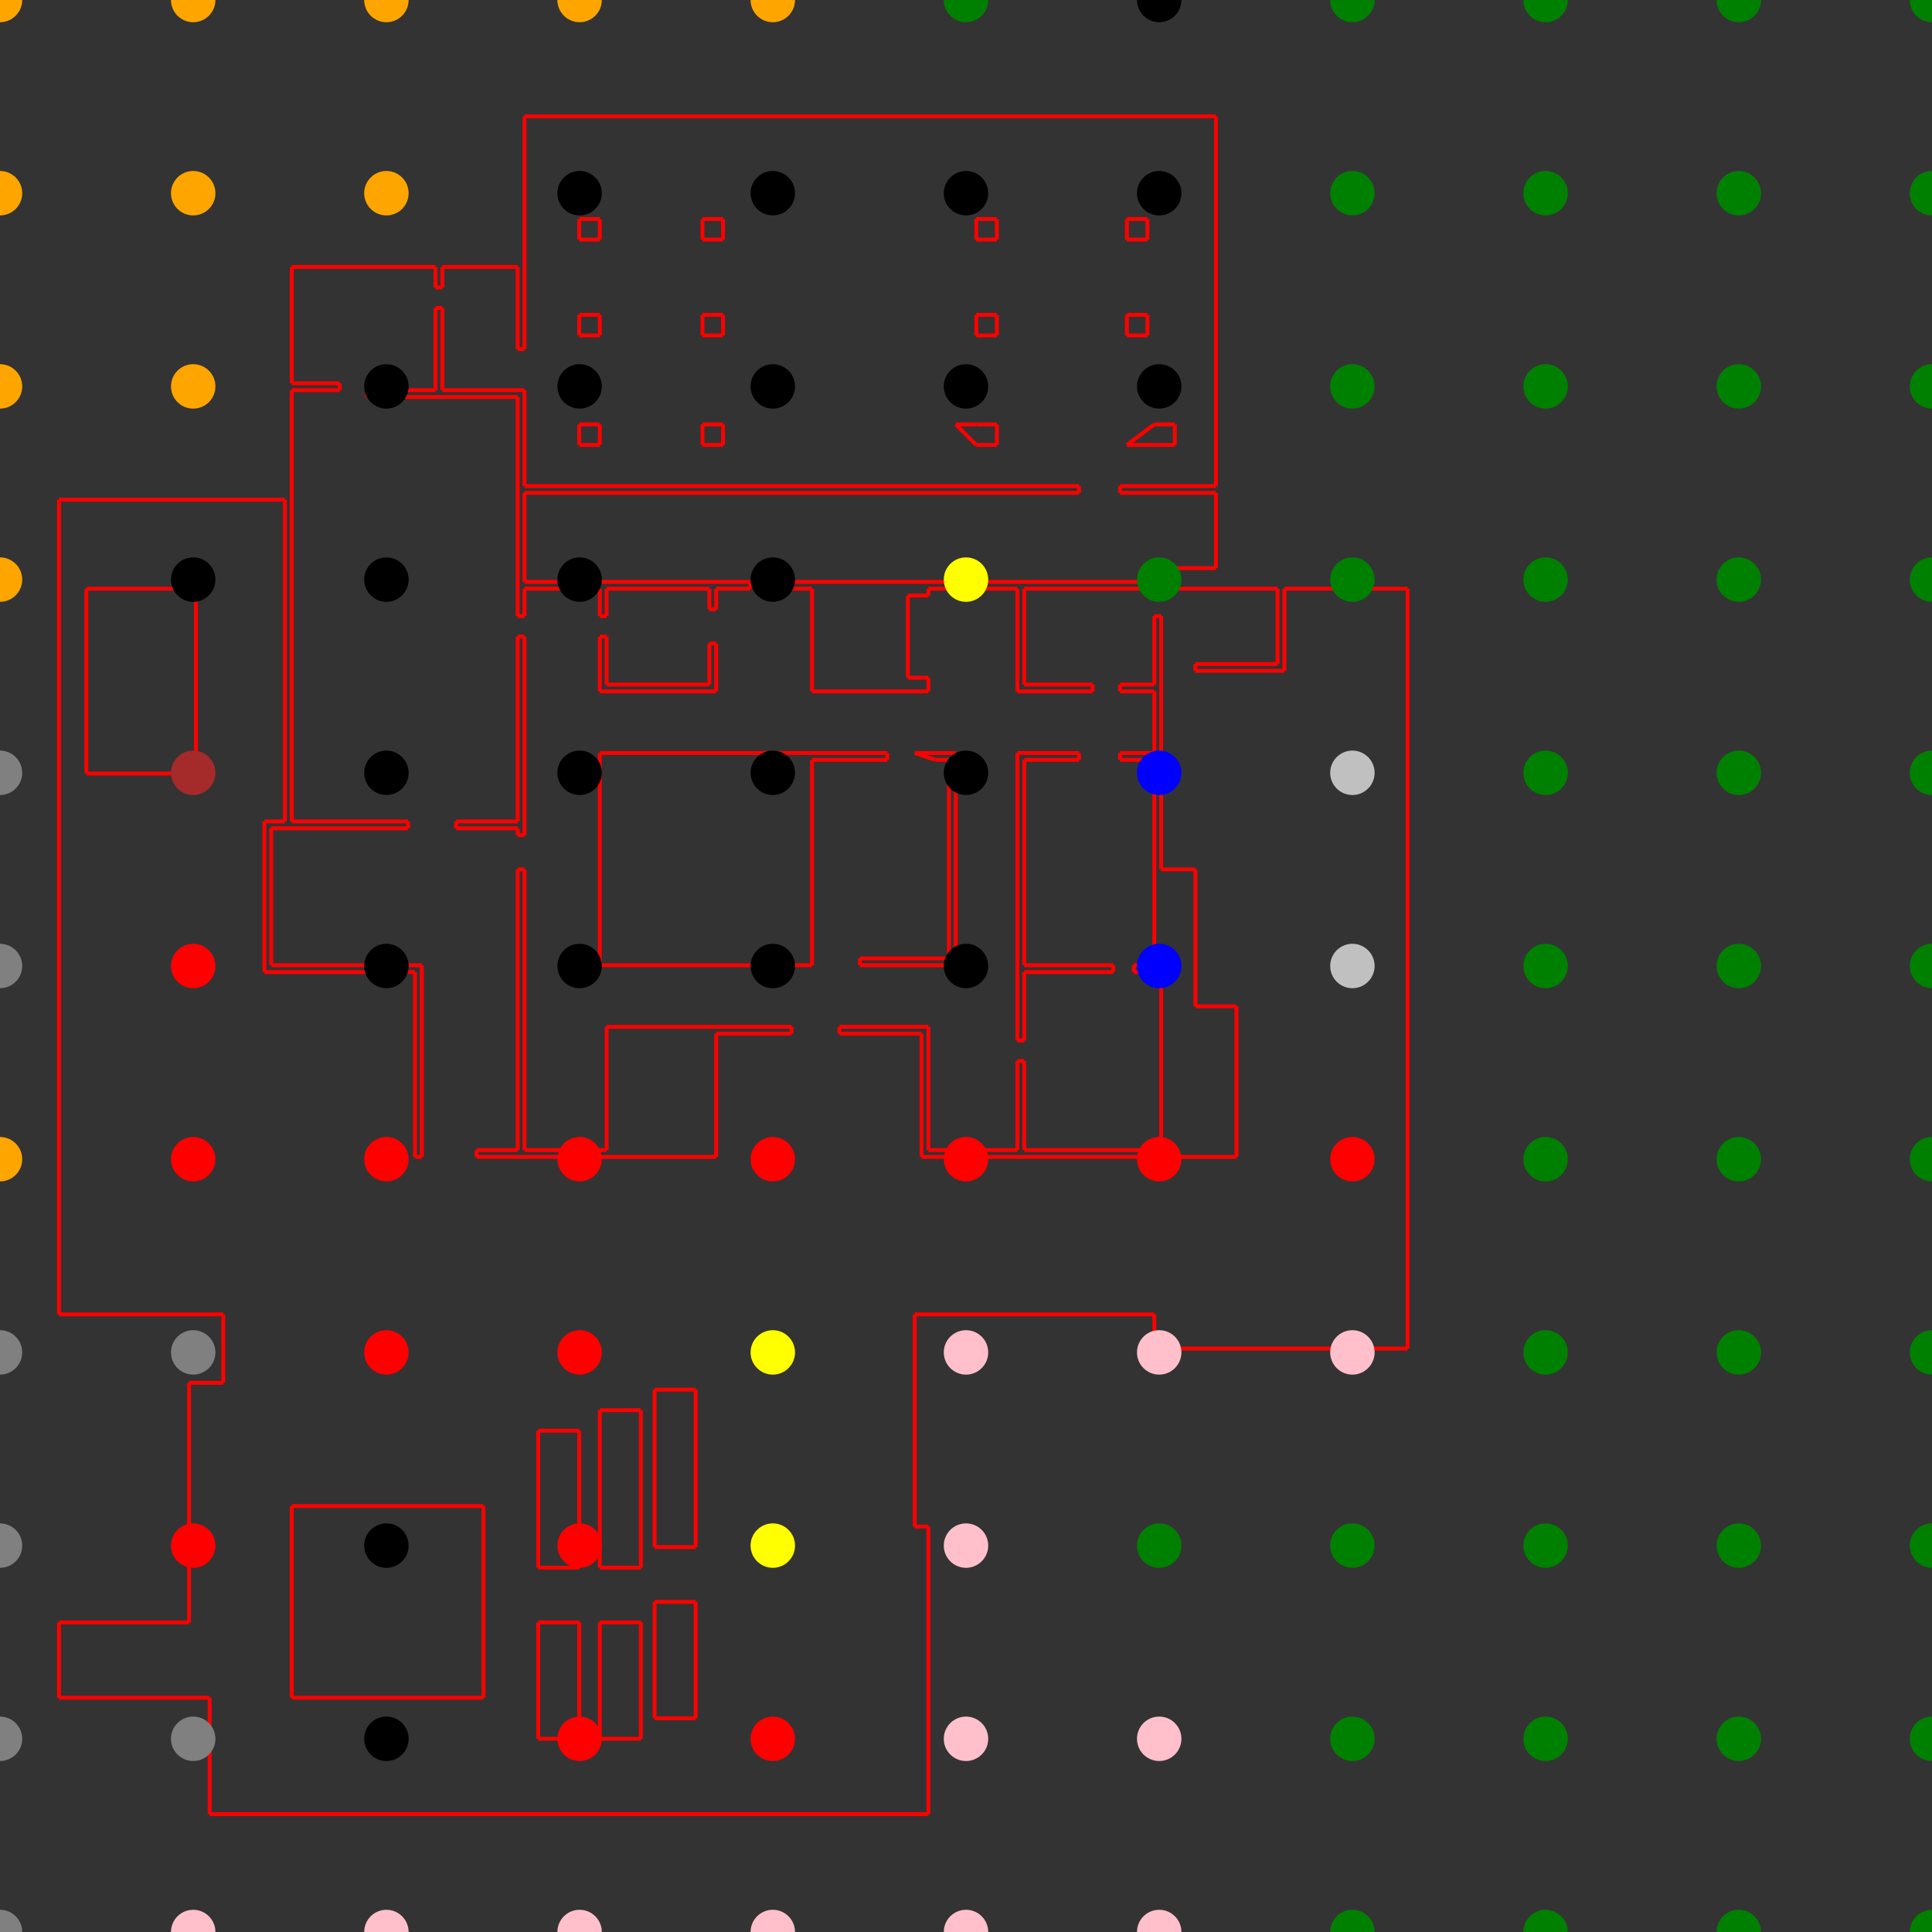 <svg height="1000" width="1000"><rect width="100%" height="100%" fill="#333333" stroke="none"/><line x1="480.538" y1="938.961" x2="480.538" y2="790.142" style="stroke:rgb(255,0,0);stroke-width:2"/>
<line x1="480.538" y1="790.142" x2="473.451" y2="790.142" style="stroke:rgb(255,0,0);stroke-width:2"/>
<line x1="473.451" y1="790.142" x2="473.451" y2="680.299" style="stroke:rgb(255,0,0);stroke-width:2"/>
<line x1="473.451" y1="680.299" x2="597.467" y2="680.299" style="stroke:rgb(255,0,0);stroke-width:2"/>
<line x1="597.467" y1="680.299" x2="597.467" y2="698.016" style="stroke:rgb(255,0,0);stroke-width:2"/>
<line x1="597.467" y1="698.016" x2="728.569" y2="698.016" style="stroke:rgb(255,0,0);stroke-width:2"/>
<line x1="728.569" y1="698.016" x2="728.569" y2="304.709" style="stroke:rgb(255,0,0);stroke-width:2"/>
<line x1="728.569" y1="304.709" x2="664.79" y2="304.709" style="stroke:rgb(255,0,0);stroke-width:2"/>
<line x1="664.79" y1="304.709" x2="664.79" y2="347.229" style="stroke:rgb(255,0,0);stroke-width:2"/>
<line x1="664.79" y1="347.229" x2="618.727" y2="347.229" style="stroke:rgb(255,0,0);stroke-width:2"/>
<line x1="618.727" y1="347.229" x2="618.727" y2="343.685" style="stroke:rgb(255,0,0);stroke-width:2"/>
<line x1="618.727" y1="343.685" x2="661.246" y2="343.685" style="stroke:rgb(255,0,0);stroke-width:2"/>
<line x1="661.246" y1="343.685" x2="661.246" y2="304.709" style="stroke:rgb(255,0,0);stroke-width:2"/>
<line x1="661.246" y1="304.709" x2="601.01" y2="304.709" style="stroke:rgb(255,0,0);stroke-width:2"/>
<line x1="601.01" y1="304.709" x2="601.01" y2="308.252" style="stroke:rgb(255,0,0);stroke-width:2"/>
<line x1="601.01" y1="308.252" x2="593.924" y2="308.252" style="stroke:rgb(255,0,0);stroke-width:2"/>
<line x1="593.924" y1="308.252" x2="593.924" y2="304.709" style="stroke:rgb(255,0,0);stroke-width:2"/>
<line x1="593.924" y1="304.709" x2="530.144" y2="304.709" style="stroke:rgb(255,0,0);stroke-width:2"/>
<line x1="530.144" y1="304.709" x2="530.144" y2="354.315" style="stroke:rgb(255,0,0);stroke-width:2"/>
<line x1="530.144" y1="354.315" x2="565.577" y2="354.315" style="stroke:rgb(255,0,0);stroke-width:2"/>
<line x1="565.577" y1="354.315" x2="565.577" y2="357.858" style="stroke:rgb(255,0,0);stroke-width:2"/>
<line x1="565.577" y1="357.858" x2="526.601" y2="357.858" style="stroke:rgb(255,0,0);stroke-width:2"/>
<line x1="526.601" y1="357.858" x2="526.601" y2="304.709" style="stroke:rgb(255,0,0);stroke-width:2"/>
<line x1="526.601" y1="304.709" x2="505.341" y2="304.709" style="stroke:rgb(255,0,0);stroke-width:2"/>
<line x1="505.341" y1="304.709" x2="505.341" y2="301.166" style="stroke:rgb(255,0,0);stroke-width:2"/>
<line x1="505.341" y1="301.166" x2="593.924" y2="301.166" style="stroke:rgb(255,0,0);stroke-width:2"/>
<line x1="593.924" y1="301.166" x2="593.924" y2="294.079" style="stroke:rgb(255,0,0);stroke-width:2"/>
<line x1="593.924" y1="294.079" x2="629.357" y2="294.079" style="stroke:rgb(255,0,0);stroke-width:2"/>
<line x1="629.357" y1="294.079" x2="629.357" y2="255.103" style="stroke:rgb(255,0,0);stroke-width:2"/>
<line x1="629.357" y1="255.103" x2="579.75" y2="255.103" style="stroke:rgb(255,0,0);stroke-width:2"/>
<line x1="579.75" y1="255.103" x2="579.75" y2="251.559" style="stroke:rgb(255,0,0);stroke-width:2"/>
<line x1="579.75" y1="251.559" x2="629.357" y2="251.559" style="stroke:rgb(255,0,0);stroke-width:2"/>
<line x1="629.357" y1="251.559" x2="629.357" y2="60.221" style="stroke:rgb(255,0,0);stroke-width:2"/>
<line x1="629.357" y1="60.221" x2="271.483" y2="60.221" style="stroke:rgb(255,0,0);stroke-width:2"/>
<line x1="271.483" y1="60.221" x2="271.483" y2="180.693" style="stroke:rgb(255,0,0);stroke-width:2"/>
<line x1="271.483" y1="180.693" x2="267.939" y2="180.693" style="stroke:rgb(255,0,0);stroke-width:2"/>
<line x1="267.939" y1="180.693" x2="267.939" y2="138.173" style="stroke:rgb(255,0,0);stroke-width:2"/>
<line x1="267.939" y1="138.173" x2="228.963" y2="138.173" style="stroke:rgb(255,0,0);stroke-width:2"/>
<line x1="228.963" y1="138.173" x2="228.963" y2="148.803" style="stroke:rgb(255,0,0);stroke-width:2"/>
<line x1="228.963" y1="148.803" x2="225.42" y2="148.803" style="stroke:rgb(255,0,0);stroke-width:2"/>
<line x1="225.42" y1="148.803" x2="225.42" y2="138.173" style="stroke:rgb(255,0,0);stroke-width:2"/>
<line x1="225.42" y1="138.173" x2="151.01" y2="138.173" style="stroke:rgb(255,0,0);stroke-width:2"/>
<line x1="151.01" y1="138.173" x2="151.01" y2="198.41" style="stroke:rgb(255,0,0);stroke-width:2"/>
<line x1="151.01" y1="198.41" x2="175.813" y2="198.41" style="stroke:rgb(255,0,0);stroke-width:2"/>
<line x1="175.813" y1="198.41" x2="175.813" y2="201.953" style="stroke:rgb(255,0,0);stroke-width:2"/>
<line x1="175.813" y1="201.953" x2="151.01" y2="201.953" style="stroke:rgb(255,0,0);stroke-width:2"/>
<line x1="151.01" y1="201.953" x2="151.01" y2="425.181" style="stroke:rgb(255,0,0);stroke-width:2"/>
<line x1="151.01" y1="425.181" x2="211.246" y2="425.181" style="stroke:rgb(255,0,0);stroke-width:2"/>
<line x1="211.246" y1="425.181" x2="211.246" y2="428.725" style="stroke:rgb(255,0,0);stroke-width:2"/>
<line x1="211.246" y1="428.725" x2="140.38" y2="428.725" style="stroke:rgb(255,0,0);stroke-width:2"/>
<line x1="140.38" y1="428.725" x2="140.38" y2="499.591" style="stroke:rgb(255,0,0);stroke-width:2"/>
<line x1="140.38" y1="499.591" x2="218.333" y2="499.591" style="stroke:rgb(255,0,0);stroke-width:2"/>
<line x1="218.333" y1="499.591" x2="218.333" y2="598.803" style="stroke:rgb(255,0,0);stroke-width:2"/>
<line x1="218.333" y1="598.803" x2="214.79" y2="598.803" style="stroke:rgb(255,0,0);stroke-width:2"/>
<line x1="214.79" y1="598.803" x2="214.79" y2="503.134" style="stroke:rgb(255,0,0);stroke-width:2"/>
<line x1="214.79" y1="503.134" x2="136.837" y2="503.134" style="stroke:rgb(255,0,0);stroke-width:2"/>
<line x1="136.837" y1="503.134" x2="136.837" y2="425.181" style="stroke:rgb(255,0,0);stroke-width:2"/>
<line x1="136.837" y1="425.181" x2="147.467" y2="425.181" style="stroke:rgb(255,0,0);stroke-width:2"/>
<line x1="147.467" y1="425.181" x2="147.467" y2="258.646" style="stroke:rgb(255,0,0);stroke-width:2"/>
<line x1="147.467" y1="258.646" x2="30.538" y2="258.646" style="stroke:rgb(255,0,0);stroke-width:2"/>
<line x1="44.711" y1="400.378" x2="44.711" y2="304.709" style="stroke:rgb(255,0,0);stroke-width:2"/>
<line x1="44.711" y1="304.709" x2="101.404" y2="304.709" style="stroke:rgb(255,0,0);stroke-width:2"/>
<line x1="101.404" y1="304.709" x2="101.404" y2="400.378" style="stroke:rgb(255,0,0);stroke-width:2"/>
<line x1="101.404" y1="400.378" x2="44.711" y2="400.378" style="stroke:rgb(255,0,0);stroke-width:2"/>
<line x1="480.538" y1="938.961" x2="108.49" y2="938.961" style="stroke:rgb(255,0,0);stroke-width:2"/>
<line x1="108.49" y1="938.961" x2="108.49" y2="878.725" style="stroke:rgb(255,0,0);stroke-width:2"/>
<line x1="108.49" y1="878.725" x2="30.538" y2="878.725" style="stroke:rgb(255,0,0);stroke-width:2"/>
<line x1="30.538" y1="878.725" x2="30.538" y2="839.748" style="stroke:rgb(255,0,0);stroke-width:2"/>
<line x1="30.538" y1="839.748" x2="97.861" y2="839.748" style="stroke:rgb(255,0,0);stroke-width:2"/>
<line x1="97.861" y1="839.748" x2="97.861" y2="715.732" style="stroke:rgb(255,0,0);stroke-width:2"/>
<line x1="97.861" y1="715.732" x2="115.577" y2="715.732" style="stroke:rgb(255,0,0);stroke-width:2"/>
<line x1="115.577" y1="715.732" x2="115.577" y2="680.299" style="stroke:rgb(255,0,0);stroke-width:2"/>
<line x1="115.577" y1="680.299" x2="30.538" y2="680.299" style="stroke:rgb(255,0,0);stroke-width:2"/>
<line x1="30.538" y1="680.299" x2="30.538" y2="258.646" style="stroke:rgb(255,0,0);stroke-width:2"/>
<line x1="583.294" y1="230.299" x2="586.837" y2="230.299" style="stroke:rgb(255,0,0);stroke-width:2"/>
<line x1="586.837" y1="230.299" x2="597.467" y2="230.299" style="stroke:rgb(255,0,0);stroke-width:2"/>
<line x1="597.467" y1="230.299" x2="608.097" y2="230.299" style="stroke:rgb(255,0,0);stroke-width:2"/>
<line x1="608.097" y1="230.299" x2="608.097" y2="219.669" style="stroke:rgb(255,0,0);stroke-width:2"/>
<line x1="608.097" y1="219.669" x2="597.467" y2="219.669" style="stroke:rgb(255,0,0);stroke-width:2"/>
<line x1="597.467" y1="219.669" x2="583.294" y2="230.299" style="stroke:rgb(255,0,0);stroke-width:2"/>
<line x1="583.294" y1="173.606" x2="593.924" y2="173.606" style="stroke:rgb(255,0,0);stroke-width:2"/>
<line x1="593.924" y1="173.606" x2="593.924" y2="162.977" style="stroke:rgb(255,0,0);stroke-width:2"/>
<line x1="593.924" y1="162.977" x2="583.294" y2="162.977" style="stroke:rgb(255,0,0);stroke-width:2"/>
<line x1="583.294" y1="162.977" x2="583.294" y2="173.606" style="stroke:rgb(255,0,0);stroke-width:2"/>
<line x1="505.341" y1="230.299" x2="515.971" y2="230.299" style="stroke:rgb(255,0,0);stroke-width:2"/>
<line x1="515.971" y1="230.299" x2="515.971" y2="219.669" style="stroke:rgb(255,0,0);stroke-width:2"/>
<line x1="515.971" y1="219.669" x2="505.341" y2="219.669" style="stroke:rgb(255,0,0);stroke-width:2"/>
<line x1="505.341" y1="219.669" x2="494.711" y2="219.669" style="stroke:rgb(255,0,0);stroke-width:2"/>
<line x1="494.711" y1="219.669" x2="505.341" y2="230.299" style="stroke:rgb(255,0,0);stroke-width:2"/>
<line x1="505.341" y1="173.606" x2="515.971" y2="173.606" style="stroke:rgb(255,0,0);stroke-width:2"/>
<line x1="515.971" y1="173.606" x2="515.971" y2="162.977" style="stroke:rgb(255,0,0);stroke-width:2"/>
<line x1="515.971" y1="162.977" x2="505.341" y2="162.977" style="stroke:rgb(255,0,0);stroke-width:2"/>
<line x1="505.341" y1="162.977" x2="505.341" y2="173.606" style="stroke:rgb(255,0,0);stroke-width:2"/>
<line x1="583.294" y1="124" x2="593.924" y2="124" style="stroke:rgb(255,0,0);stroke-width:2"/>
<line x1="593.924" y1="124" x2="593.924" y2="113.37" style="stroke:rgb(255,0,0);stroke-width:2"/>
<line x1="593.924" y1="113.37" x2="583.294" y2="113.37" style="stroke:rgb(255,0,0);stroke-width:2"/>
<line x1="583.294" y1="113.37" x2="583.294" y2="124" style="stroke:rgb(255,0,0);stroke-width:2"/>
<line x1="505.341" y1="124" x2="515.971" y2="124" style="stroke:rgb(255,0,0);stroke-width:2"/>
<line x1="515.971" y1="124" x2="515.971" y2="113.37" style="stroke:rgb(255,0,0);stroke-width:2"/>
<line x1="515.971" y1="113.37" x2="505.341" y2="113.37" style="stroke:rgb(255,0,0);stroke-width:2"/>
<line x1="505.341" y1="113.37" x2="505.341" y2="124" style="stroke:rgb(255,0,0);stroke-width:2"/>
<line x1="363.609" y1="124" x2="374.239" y2="124" style="stroke:rgb(255,0,0);stroke-width:2"/>
<line x1="374.239" y1="124" x2="374.239" y2="113.37" style="stroke:rgb(255,0,0);stroke-width:2"/>
<line x1="374.239" y1="113.37" x2="363.609" y2="113.37" style="stroke:rgb(255,0,0);stroke-width:2"/>
<line x1="363.609" y1="113.37" x2="363.609" y2="124" style="stroke:rgb(255,0,0);stroke-width:2"/>
<line x1="374.239" y1="162.977" x2="363.609" y2="162.977" style="stroke:rgb(255,0,0);stroke-width:2"/>
<line x1="363.609" y1="162.977" x2="363.609" y2="173.606" style="stroke:rgb(255,0,0);stroke-width:2"/>
<line x1="363.609" y1="173.606" x2="374.239" y2="173.606" style="stroke:rgb(255,0,0);stroke-width:2"/>
<line x1="374.239" y1="173.606" x2="374.239" y2="162.977" style="stroke:rgb(255,0,0);stroke-width:2"/>
<line x1="363.609" y1="230.299" x2="374.239" y2="230.299" style="stroke:rgb(255,0,0);stroke-width:2"/>
<line x1="374.239" y1="230.299" x2="374.239" y2="219.669" style="stroke:rgb(255,0,0);stroke-width:2"/>
<line x1="374.239" y1="219.669" x2="363.609" y2="219.669" style="stroke:rgb(255,0,0);stroke-width:2"/>
<line x1="363.609" y1="219.669" x2="363.609" y2="230.299" style="stroke:rgb(255,0,0);stroke-width:2"/>
<line x1="299.829" y1="230.299" x2="310.459" y2="230.299" style="stroke:rgb(255,0,0);stroke-width:2"/>
<line x1="310.459" y1="230.299" x2="310.459" y2="219.669" style="stroke:rgb(255,0,0);stroke-width:2"/>
<line x1="310.459" y1="219.669" x2="299.829" y2="219.669" style="stroke:rgb(255,0,0);stroke-width:2"/>
<line x1="299.829" y1="219.669" x2="299.829" y2="230.299" style="stroke:rgb(255,0,0);stroke-width:2"/>
<line x1="299.829" y1="173.606" x2="310.459" y2="173.606" style="stroke:rgb(255,0,0);stroke-width:2"/>
<line x1="310.459" y1="173.606" x2="310.459" y2="162.977" style="stroke:rgb(255,0,0);stroke-width:2"/>
<line x1="310.459" y1="162.977" x2="299.829" y2="162.977" style="stroke:rgb(255,0,0);stroke-width:2"/>
<line x1="299.829" y1="162.977" x2="299.829" y2="173.606" style="stroke:rgb(255,0,0);stroke-width:2"/>
<line x1="299.829" y1="124" x2="310.459" y2="124" style="stroke:rgb(255,0,0);stroke-width:2"/>
<line x1="310.459" y1="124" x2="310.459" y2="113.37" style="stroke:rgb(255,0,0);stroke-width:2"/>
<line x1="310.459" y1="113.37" x2="299.829" y2="113.37" style="stroke:rgb(255,0,0);stroke-width:2"/>
<line x1="299.829" y1="113.37" x2="299.829" y2="124" style="stroke:rgb(255,0,0);stroke-width:2"/>
<line x1="189.987" y1="205.496" x2="267.939" y2="205.496" style="stroke:rgb(255,0,0);stroke-width:2"/>
<line x1="267.939" y1="205.496" x2="267.939" y2="318.882" style="stroke:rgb(255,0,0);stroke-width:2"/>
<line x1="267.939" y1="318.882" x2="271.483" y2="318.882" style="stroke:rgb(255,0,0);stroke-width:2"/>
<line x1="271.483" y1="318.882" x2="271.483" y2="304.709" style="stroke:rgb(255,0,0);stroke-width:2"/>
<line x1="271.483" y1="304.709" x2="310.459" y2="304.709" style="stroke:rgb(255,0,0);stroke-width:2"/>
<line x1="310.459" y1="304.709" x2="310.459" y2="318.882" style="stroke:rgb(255,0,0);stroke-width:2"/>
<line x1="310.459" y1="318.882" x2="314.002" y2="318.882" style="stroke:rgb(255,0,0);stroke-width:2"/>
<line x1="314.002" y1="318.882" x2="314.002" y2="304.709" style="stroke:rgb(255,0,0);stroke-width:2"/>
<line x1="314.002" y1="304.709" x2="367.152" y2="304.709" style="stroke:rgb(255,0,0);stroke-width:2"/>
<line x1="367.152" y1="304.709" x2="367.152" y2="315.339" style="stroke:rgb(255,0,0);stroke-width:2"/>
<line x1="367.152" y1="315.339" x2="370.695" y2="315.339" style="stroke:rgb(255,0,0);stroke-width:2"/>
<line x1="370.695" y1="315.339" x2="370.695" y2="304.709" style="stroke:rgb(255,0,0);stroke-width:2"/>
<line x1="370.695" y1="304.709" x2="388.412" y2="304.709" style="stroke:rgb(255,0,0);stroke-width:2"/>
<line x1="388.412" y1="304.709" x2="388.412" y2="301.166" style="stroke:rgb(255,0,0);stroke-width:2"/>
<line x1="388.412" y1="301.166" x2="271.483" y2="301.166" style="stroke:rgb(255,0,0);stroke-width:2"/>
<line x1="271.483" y1="301.166" x2="271.483" y2="255.103" style="stroke:rgb(255,0,0);stroke-width:2"/>
<line x1="271.483" y1="255.103" x2="558.49" y2="255.103" style="stroke:rgb(255,0,0);stroke-width:2"/>
<line x1="558.49" y1="255.103" x2="558.49" y2="251.559" style="stroke:rgb(255,0,0);stroke-width:2"/>
<line x1="558.49" y1="251.559" x2="271.483" y2="251.559" style="stroke:rgb(255,0,0);stroke-width:2"/>
<line x1="271.483" y1="251.559" x2="271.483" y2="201.953" style="stroke:rgb(255,0,0);stroke-width:2"/>
<line x1="271.483" y1="201.953" x2="228.963" y2="201.953" style="stroke:rgb(255,0,0);stroke-width:2"/>
<line x1="228.963" y1="201.953" x2="228.963" y2="159.433" style="stroke:rgb(255,0,0);stroke-width:2"/>
<line x1="228.963" y1="159.433" x2="225.42" y2="159.433" style="stroke:rgb(255,0,0);stroke-width:2"/>
<line x1="225.42" y1="159.433" x2="225.42" y2="201.953" style="stroke:rgb(255,0,0);stroke-width:2"/>
<line x1="225.42" y1="201.953" x2="189.987" y2="201.953" style="stroke:rgb(255,0,0);stroke-width:2"/>
<line x1="189.987" y1="201.953" x2="189.987" y2="205.496" style="stroke:rgb(255,0,0);stroke-width:2"/>
<line x1="271.483" y1="329.512" x2="267.939" y2="329.512" style="stroke:rgb(255,0,0);stroke-width:2"/>
<line x1="267.939" y1="329.512" x2="267.939" y2="425.181" style="stroke:rgb(255,0,0);stroke-width:2"/>
<line x1="267.939" y1="425.181" x2="236.05" y2="425.181" style="stroke:rgb(255,0,0);stroke-width:2"/>
<line x1="236.05" y1="425.181" x2="236.05" y2="428.725" style="stroke:rgb(255,0,0);stroke-width:2"/>
<line x1="236.05" y1="428.725" x2="267.939" y2="428.725" style="stroke:rgb(255,0,0);stroke-width:2"/>
<line x1="267.939" y1="428.725" x2="267.939" y2="432.268" style="stroke:rgb(255,0,0);stroke-width:2"/>
<line x1="267.939" y1="432.268" x2="271.483" y2="432.268" style="stroke:rgb(255,0,0);stroke-width:2"/>
<line x1="271.483" y1="432.268" x2="271.483" y2="329.512" style="stroke:rgb(255,0,0);stroke-width:2"/>
<line x1="310.459" y1="329.512" x2="310.459" y2="357.858" style="stroke:rgb(255,0,0);stroke-width:2"/>
<line x1="310.459" y1="357.858" x2="370.695" y2="357.858" style="stroke:rgb(255,0,0);stroke-width:2"/>
<line x1="370.695" y1="357.858" x2="370.695" y2="333.055" style="stroke:rgb(255,0,0);stroke-width:2"/>
<line x1="370.695" y1="333.055" x2="367.152" y2="333.055" style="stroke:rgb(255,0,0);stroke-width:2"/>
<line x1="367.152" y1="333.055" x2="367.152" y2="354.315" style="stroke:rgb(255,0,0);stroke-width:2"/>
<line x1="367.152" y1="354.315" x2="314.002" y2="354.315" style="stroke:rgb(255,0,0);stroke-width:2"/>
<line x1="314.002" y1="354.315" x2="314.002" y2="329.512" style="stroke:rgb(255,0,0);stroke-width:2"/>
<line x1="314.002" y1="329.512" x2="310.459" y2="329.512" style="stroke:rgb(255,0,0);stroke-width:2"/>
<line x1="491.168" y1="301.166" x2="409.672" y2="301.166" style="stroke:rgb(255,0,0);stroke-width:2"/>
<line x1="409.672" y1="301.166" x2="409.672" y2="304.709" style="stroke:rgb(255,0,0);stroke-width:2"/>
<line x1="409.672" y1="304.709" x2="420.302" y2="304.709" style="stroke:rgb(255,0,0);stroke-width:2"/>
<line x1="420.302" y1="304.709" x2="420.302" y2="357.858" style="stroke:rgb(255,0,0);stroke-width:2"/>
<line x1="420.302" y1="357.858" x2="480.538" y2="357.858" style="stroke:rgb(255,0,0);stroke-width:2"/>
<line x1="480.538" y1="357.858" x2="480.538" y2="350.772" style="stroke:rgb(255,0,0);stroke-width:2"/>
<line x1="480.538" y1="350.772" x2="469.908" y2="350.772" style="stroke:rgb(255,0,0);stroke-width:2"/>
<line x1="469.908" y1="350.772" x2="469.908" y2="308.252" style="stroke:rgb(255,0,0);stroke-width:2"/>
<line x1="469.908" y1="308.252" x2="480.538" y2="308.252" style="stroke:rgb(255,0,0);stroke-width:2"/>
<line x1="480.538" y1="308.252" x2="480.538" y2="304.709" style="stroke:rgb(255,0,0);stroke-width:2"/>
<line x1="480.538" y1="304.709" x2="491.168" y2="304.709" style="stroke:rgb(255,0,0);stroke-width:2"/>
<line x1="491.168" y1="304.709" x2="491.168" y2="301.166" style="stroke:rgb(255,0,0);stroke-width:2"/>
<line x1="558.49" y1="389.748" x2="526.601" y2="389.748" style="stroke:rgb(255,0,0);stroke-width:2"/>
<line x1="526.601" y1="389.748" x2="526.601" y2="538.567" style="stroke:rgb(255,0,0);stroke-width:2"/>
<line x1="526.601" y1="538.567" x2="530.144" y2="538.567" style="stroke:rgb(255,0,0);stroke-width:2"/>
<line x1="530.144" y1="538.567" x2="530.144" y2="503.134" style="stroke:rgb(255,0,0);stroke-width:2"/>
<line x1="530.144" y1="503.134" x2="576.207" y2="503.134" style="stroke:rgb(255,0,0);stroke-width:2"/>
<line x1="576.207" y1="503.134" x2="576.207" y2="499.591" style="stroke:rgb(255,0,0);stroke-width:2"/>
<line x1="576.207" y1="499.591" x2="530.144" y2="499.591" style="stroke:rgb(255,0,0);stroke-width:2"/>
<line x1="530.144" y1="499.591" x2="530.144" y2="393.292" style="stroke:rgb(255,0,0);stroke-width:2"/>
<line x1="530.144" y1="393.292" x2="558.49" y2="393.292" style="stroke:rgb(255,0,0);stroke-width:2"/>
<line x1="558.49" y1="393.292" x2="558.49" y2="389.748" style="stroke:rgb(255,0,0);stroke-width:2"/>
<line x1="473.451" y1="389.748" x2="484.081" y2="389.748" style="stroke:rgb(255,0,0);stroke-width:2"/>
<line x1="484.081" y1="389.748" x2="494.711" y2="389.748" style="stroke:rgb(255,0,0);stroke-width:2"/>
<line x1="494.711" y1="389.748" x2="494.711" y2="499.591" style="stroke:rgb(255,0,0);stroke-width:2"/>
<line x1="494.711" y1="499.591" x2="445.105" y2="499.591" style="stroke:rgb(255,0,0);stroke-width:2"/>
<line x1="445.105" y1="499.591" x2="445.105" y2="496.047" style="stroke:rgb(255,0,0);stroke-width:2"/>
<line x1="445.105" y1="496.047" x2="491.168" y2="496.047" style="stroke:rgb(255,0,0);stroke-width:2"/>
<line x1="491.168" y1="496.047" x2="491.168" y2="393.292" style="stroke:rgb(255,0,0);stroke-width:2"/>
<line x1="491.168" y1="393.292" x2="484.081" y2="393.292" style="stroke:rgb(255,0,0);stroke-width:2"/>
<line x1="484.081" y1="393.292" x2="473.451" y2="389.748" style="stroke:rgb(255,0,0);stroke-width:2"/>
<line x1="459.278" y1="389.748" x2="310.459" y2="389.748" style="stroke:rgb(255,0,0);stroke-width:2"/>
<line x1="310.459" y1="389.748" x2="310.459" y2="499.591" style="stroke:rgb(255,0,0);stroke-width:2"/>
<line x1="310.459" y1="499.591" x2="420.302" y2="499.591" style="stroke:rgb(255,0,0);stroke-width:2"/>
<line x1="420.302" y1="499.591" x2="420.302" y2="393.292" style="stroke:rgb(255,0,0);stroke-width:2"/>
<line x1="420.302" y1="393.292" x2="459.278" y2="393.292" style="stroke:rgb(255,0,0);stroke-width:2"/>
<line x1="459.278" y1="393.292" x2="459.278" y2="389.748" style="stroke:rgb(255,0,0);stroke-width:2"/>
<line x1="271.483" y1="449.984" x2="267.939" y2="449.984" style="stroke:rgb(255,0,0);stroke-width:2"/>
<line x1="267.939" y1="449.984" x2="267.939" y2="595.26" style="stroke:rgb(255,0,0);stroke-width:2"/>
<line x1="267.939" y1="595.26" x2="246.679" y2="595.26" style="stroke:rgb(255,0,0);stroke-width:2"/>
<line x1="246.679" y1="595.26" x2="246.679" y2="598.803" style="stroke:rgb(255,0,0);stroke-width:2"/>
<line x1="246.679" y1="598.803" x2="370.695" y2="598.803" style="stroke:rgb(255,0,0);stroke-width:2"/>
<line x1="370.695" y1="598.803" x2="370.695" y2="535.024" style="stroke:rgb(255,0,0);stroke-width:2"/>
<line x1="370.695" y1="535.024" x2="409.672" y2="535.024" style="stroke:rgb(255,0,0);stroke-width:2"/>
<line x1="409.672" y1="535.024" x2="409.672" y2="531.48" style="stroke:rgb(255,0,0);stroke-width:2"/>
<line x1="409.672" y1="531.48" x2="314.002" y2="531.48" style="stroke:rgb(255,0,0);stroke-width:2"/>
<line x1="314.002" y1="531.48" x2="314.002" y2="595.26" style="stroke:rgb(255,0,0);stroke-width:2"/>
<line x1="314.002" y1="595.26" x2="271.483" y2="595.26" style="stroke:rgb(255,0,0);stroke-width:2"/>
<line x1="271.483" y1="595.26" x2="271.483" y2="449.984" style="stroke:rgb(255,0,0);stroke-width:2"/>
<line x1="434.475" y1="531.481" x2="434.475" y2="535.024" style="stroke:rgb(255,0,0);stroke-width:2"/>
<line x1="434.475" y1="535.024" x2="476.994" y2="535.024" style="stroke:rgb(255,0,0);stroke-width:2"/>
<line x1="476.994" y1="535.024" x2="476.994" y2="598.803" style="stroke:rgb(255,0,0);stroke-width:2"/>
<line x1="476.994" y1="598.803" x2="639.987" y2="598.803" style="stroke:rgb(255,0,0);stroke-width:2"/>
<line x1="639.987" y1="598.803" x2="639.987" y2="520.851" style="stroke:rgb(255,0,0);stroke-width:2"/>
<line x1="639.987" y1="520.851" x2="618.727" y2="520.851" style="stroke:rgb(255,0,0);stroke-width:2"/>
<line x1="618.727" y1="520.851" x2="618.727" y2="449.984" style="stroke:rgb(255,0,0);stroke-width:2"/>
<line x1="618.727" y1="449.984" x2="601.01" y2="449.984" style="stroke:rgb(255,0,0);stroke-width:2"/>
<line x1="601.01" y1="449.984" x2="601.01" y2="318.882" style="stroke:rgb(255,0,0);stroke-width:2"/>
<line x1="601.01" y1="318.882" x2="597.467" y2="318.882" style="stroke:rgb(255,0,0);stroke-width:2"/>
<line x1="597.467" y1="318.882" x2="597.467" y2="354.315" style="stroke:rgb(255,0,0);stroke-width:2"/>
<line x1="597.467" y1="354.315" x2="579.75" y2="354.315" style="stroke:rgb(255,0,0);stroke-width:2"/>
<line x1="579.75" y1="354.315" x2="579.75" y2="357.858" style="stroke:rgb(255,0,0);stroke-width:2"/>
<line x1="579.75" y1="357.858" x2="597.467" y2="357.858" style="stroke:rgb(255,0,0);stroke-width:2"/>
<line x1="597.467" y1="357.858" x2="597.467" y2="389.748" style="stroke:rgb(255,0,0);stroke-width:2"/>
<line x1="597.467" y1="389.748" x2="579.75" y2="389.748" style="stroke:rgb(255,0,0);stroke-width:2"/>
<line x1="579.75" y1="389.748" x2="579.75" y2="393.292" style="stroke:rgb(255,0,0);stroke-width:2"/>
<line x1="579.75" y1="393.292" x2="597.467" y2="393.292" style="stroke:rgb(255,0,0);stroke-width:2"/>
<line x1="597.467" y1="393.292" x2="597.467" y2="499.591" style="stroke:rgb(255,0,0);stroke-width:2"/>
<line x1="597.467" y1="499.591" x2="586.837" y2="499.591" style="stroke:rgb(255,0,0);stroke-width:2"/>
<line x1="586.837" y1="499.591" x2="586.837" y2="503.134" style="stroke:rgb(255,0,0);stroke-width:2"/>
<line x1="586.837" y1="503.134" x2="601.01" y2="503.134" style="stroke:rgb(255,0,0);stroke-width:2"/>
<line x1="601.01" y1="503.134" x2="601.01" y2="595.26" style="stroke:rgb(255,0,0);stroke-width:2"/>
<line x1="601.01" y1="595.26" x2="530.144" y2="595.26" style="stroke:rgb(255,0,0);stroke-width:2"/>
<line x1="530.144" y1="595.26" x2="530.144" y2="549.197" style="stroke:rgb(255,0,0);stroke-width:2"/>
<line x1="530.144" y1="549.197" x2="526.601" y2="549.197" style="stroke:rgb(255,0,0);stroke-width:2"/>
<line x1="526.601" y1="549.197" x2="526.601" y2="595.26" style="stroke:rgb(255,0,0);stroke-width:2"/>
<line x1="526.601" y1="595.26" x2="480.538" y2="595.26" style="stroke:rgb(255,0,0);stroke-width:2"/>
<line x1="480.538" y1="595.26" x2="480.538" y2="531.481" style="stroke:rgb(255,0,0);stroke-width:2"/>
<line x1="480.538" y1="531.481" x2="434.475" y2="531.481" style="stroke:rgb(255,0,0);stroke-width:2"/>
<line x1="250.223" y1="779.512" x2="151.01" y2="779.512" style="stroke:rgb(255,0,0);stroke-width:2"/>
<line x1="151.01" y1="779.512" x2="151.01" y2="878.725" style="stroke:rgb(255,0,0);stroke-width:2"/>
<line x1="151.01" y1="878.725" x2="250.223" y2="878.725" style="stroke:rgb(255,0,0);stroke-width:2"/>
<line x1="250.223" y1="878.725" x2="250.223" y2="779.512" style="stroke:rgb(255,0,0);stroke-width:2"/>
<line x1="278.569" y1="839.748" x2="278.569" y2="899.984" style="stroke:rgb(255,0,0);stroke-width:2"/>
<line x1="278.569" y1="899.984" x2="299.829" y2="899.984" style="stroke:rgb(255,0,0);stroke-width:2"/>
<line x1="299.829" y1="899.984" x2="299.829" y2="839.748" style="stroke:rgb(255,0,0);stroke-width:2"/>
<line x1="299.829" y1="839.748" x2="278.569" y2="839.748" style="stroke:rgb(255,0,0);stroke-width:2"/>
<line x1="310.459" y1="839.748" x2="310.459" y2="899.984" style="stroke:rgb(255,0,0);stroke-width:2"/>
<line x1="310.459" y1="899.984" x2="331.719" y2="899.984" style="stroke:rgb(255,0,0);stroke-width:2"/>
<line x1="331.719" y1="899.984" x2="331.719" y2="839.748" style="stroke:rgb(255,0,0);stroke-width:2"/>
<line x1="331.719" y1="839.748" x2="310.459" y2="839.748" style="stroke:rgb(255,0,0);stroke-width:2"/>
<line x1="338.805" y1="829.118" x2="338.805" y2="889.355" style="stroke:rgb(255,0,0);stroke-width:2"/>
<line x1="338.805" y1="889.355" x2="360.065" y2="889.355" style="stroke:rgb(255,0,0);stroke-width:2"/>
<line x1="360.065" y1="889.355" x2="360.065" y2="829.118" style="stroke:rgb(255,0,0);stroke-width:2"/>
<line x1="360.065" y1="829.118" x2="338.805" y2="829.118" style="stroke:rgb(255,0,0);stroke-width:2"/>
<line x1="299.829" y1="811.402" x2="278.569" y2="811.402" style="stroke:rgb(255,0,0);stroke-width:2"/>
<line x1="278.569" y1="811.402" x2="278.569" y2="740.536" style="stroke:rgb(255,0,0);stroke-width:2"/>
<line x1="278.569" y1="740.536" x2="299.829" y2="740.536" style="stroke:rgb(255,0,0);stroke-width:2"/>
<line x1="299.829" y1="740.536" x2="299.829" y2="811.402" style="stroke:rgb(255,0,0);stroke-width:2"/>
<line x1="331.719" y1="811.402" x2="310.459" y2="811.402" style="stroke:rgb(255,0,0);stroke-width:2"/>
<line x1="310.459" y1="811.402" x2="310.459" y2="729.906" style="stroke:rgb(255,0,0);stroke-width:2"/>
<line x1="310.459" y1="729.906" x2="331.719" y2="729.906" style="stroke:rgb(255,0,0);stroke-width:2"/>
<line x1="331.719" y1="729.906" x2="331.719" y2="811.402" style="stroke:rgb(255,0,0);stroke-width:2"/>
<line x1="338.805" y1="800.772" x2="360.065" y2="800.772" style="stroke:rgb(255,0,0);stroke-width:2"/>
<line x1="360.065" y1="800.772" x2="360.065" y2="719.276" style="stroke:rgb(255,0,0);stroke-width:2"/>
<line x1="360.065" y1="719.276" x2="338.805" y2="719.276" style="stroke:rgb(255,0,0);stroke-width:2"/>
<line x1="338.805" y1="719.276" x2="338.805" y2="800.772" style="stroke:rgb(255,0,0);stroke-width:2"/>
<circle cx="600.0" cy="0.0" r="10.0" stroke="black" stroke-width="3" fill="black"/>
<circle cx="300.0" cy="500.0" r="10.0" stroke="black" stroke-width="3" fill="black"/>
<circle cx="300.0" cy="400.0" r="10.0" stroke="black" stroke-width="3" fill="black"/>
<circle cx="200.0" cy="300.0" r="10.0" stroke="black" stroke-width="3" fill="black"/>
<circle cx="600.0" cy="200.0" r="10.0" stroke="black" stroke-width="3" fill="black"/>
<circle cx="400.0" cy="300.0" r="10.0" stroke="black" stroke-width="3" fill="black"/>
<circle cx="300.0" cy="300.0" r="10.0" stroke="black" stroke-width="3" fill="black"/>
<circle cx="500.0" cy="100.0" r="10.0" stroke="black" stroke-width="3" fill="black"/>
<circle cx="400.0" cy="200.0" r="10.0" stroke="black" stroke-width="3" fill="black"/>
<circle cx="400.0" cy="500.0" r="10.0" stroke="black" stroke-width="3" fill="black"/>
<circle cx="400.0" cy="100.0" r="10.0" stroke="black" stroke-width="3" fill="black"/>
<circle cx="100.0" cy="300.0" r="10.0" stroke="black" stroke-width="3" fill="black"/>
<circle cx="200.0" cy="500.0" r="10.0" stroke="black" stroke-width="3" fill="black"/>
<circle cx="500.0" cy="500.0" r="10.0" stroke="black" stroke-width="3" fill="black"/>
<circle cx="500.0" cy="200.0" r="10.0" stroke="black" stroke-width="3" fill="black"/>
<circle cx="200.0" cy="400.0" r="10.0" stroke="black" stroke-width="3" fill="black"/>
<circle cx="200.0" cy="800.0" r="10.0" stroke="black" stroke-width="3" fill="black"/>
<circle cx="200.0" cy="900.0" r="10.0" stroke="black" stroke-width="3" fill="black"/>
<circle cx="200.0" cy="200.0" r="10.0" stroke="black" stroke-width="3" fill="black"/>
<circle cx="600.0" cy="100.0" r="10.0" stroke="black" stroke-width="3" fill="black"/>
<circle cx="300.0" cy="100.0" r="10.0" stroke="black" stroke-width="3" fill="black"/>
<circle cx="300.0" cy="200.0" r="10.0" stroke="black" stroke-width="3" fill="black"/>
<circle cx="400.0" cy="400.0" r="10.0" stroke="black" stroke-width="3" fill="black"/>
<circle cx="500.0" cy="400.0" r="10.0" stroke="black" stroke-width="3" fill="black"/>
<circle cx="600.0" cy="800.0" r="10.0" stroke="green" stroke-width="3" fill="green"/>
<circle cx="700.0" cy="800.0" r="10.0" stroke="green" stroke-width="3" fill="green"/>
<circle cx="1000.0" cy="900.0" r="10.0" stroke="green" stroke-width="3" fill="green"/>
<circle cx="800.0" cy="500.0" r="10.0" stroke="green" stroke-width="3" fill="green"/>
<circle cx="800.0" cy="200.0" r="10.0" stroke="green" stroke-width="3" fill="green"/>
<circle cx="1000.0" cy="200.0" r="10.0" stroke="green" stroke-width="3" fill="green"/>
<circle cx="900.0" cy="0.0" r="10.0" stroke="green" stroke-width="3" fill="green"/>
<circle cx="1000.0" cy="100.0" r="10.0" stroke="green" stroke-width="3" fill="green"/>
<circle cx="700.0" cy="200.0" r="10.0" stroke="green" stroke-width="3" fill="green"/>
<circle cx="1000.0" cy="1000.0" r="10.0" stroke="green" stroke-width="3" fill="green"/>
<circle cx="1000.0" cy="700.0" r="10.0" stroke="green" stroke-width="3" fill="green"/>
<circle cx="900.0" cy="600.0" r="10.0" stroke="green" stroke-width="3" fill="green"/>
<circle cx="900.0" cy="700.0" r="10.0" stroke="green" stroke-width="3" fill="green"/>
<circle cx="1000.0" cy="400.0" r="10.0" stroke="green" stroke-width="3" fill="green"/>
<circle cx="900.0" cy="400.0" r="10.0" stroke="green" stroke-width="3" fill="green"/>
<circle cx="700.0" cy="0.0" r="10.0" stroke="green" stroke-width="3" fill="green"/>
<circle cx="900.0" cy="500.0" r="10.0" stroke="green" stroke-width="3" fill="green"/>
<circle cx="800.0" cy="300.0" r="10.0" stroke="green" stroke-width="3" fill="green"/>
<circle cx="1000.0" cy="600.0" r="10.0" stroke="green" stroke-width="3" fill="green"/>
<circle cx="900.0" cy="800.0" r="10.0" stroke="green" stroke-width="3" fill="green"/>
<circle cx="900.0" cy="300.0" r="10.0" stroke="green" stroke-width="3" fill="green"/>
<circle cx="800.0" cy="400.0" r="10.0" stroke="green" stroke-width="3" fill="green"/>
<circle cx="500.0" cy="0.0" r="10.0" stroke="green" stroke-width="3" fill="green"/>
<circle cx="800.0" cy="0.0" r="10.0" stroke="green" stroke-width="3" fill="green"/>
<circle cx="900.0" cy="100.0" r="10.0" stroke="green" stroke-width="3" fill="green"/>
<circle cx="600.0" cy="300.0" r="10.0" stroke="green" stroke-width="3" fill="green"/>
<circle cx="800.0" cy="100.0" r="10.0" stroke="green" stroke-width="3" fill="green"/>
<circle cx="1000.0" cy="800.0" r="10.0" stroke="green" stroke-width="3" fill="green"/>
<circle cx="800.0" cy="1000.0" r="10.0" stroke="green" stroke-width="3" fill="green"/>
<circle cx="900.0" cy="1000.0" r="10.0" stroke="green" stroke-width="3" fill="green"/>
<circle cx="900.0" cy="900.0" r="10.0" stroke="green" stroke-width="3" fill="green"/>
<circle cx="800.0" cy="700.0" r="10.0" stroke="green" stroke-width="3" fill="green"/>
<circle cx="700.0" cy="300.0" r="10.0" stroke="green" stroke-width="3" fill="green"/>
<circle cx="800.0" cy="600.0" r="10.0" stroke="green" stroke-width="3" fill="green"/>
<circle cx="700.0" cy="900.0" r="10.0" stroke="green" stroke-width="3" fill="green"/>
<circle cx="1000.0" cy="300.0" r="10.0" stroke="green" stroke-width="3" fill="green"/>
<circle cx="700.0" cy="1000.0" r="10.0" stroke="green" stroke-width="3" fill="green"/>
<circle cx="900.0" cy="200.0" r="10.0" stroke="green" stroke-width="3" fill="green"/>
<circle cx="800.0" cy="900.0" r="10.0" stroke="green" stroke-width="3" fill="green"/>
<circle cx="800.0" cy="800.0" r="10.0" stroke="green" stroke-width="3" fill="green"/>
<circle cx="700.0" cy="100.0" r="10.0" stroke="green" stroke-width="3" fill="green"/>
<circle cx="1000.0" cy="500.0" r="10.0" stroke="green" stroke-width="3" fill="green"/>
<circle cx="1000.0" cy="0.0" r="10.0" stroke="green" stroke-width="3" fill="green"/>
<circle cx="0.0" cy="200.0" r="10.0" stroke="orange" stroke-width="3" fill="orange"/>
<circle cx="0.0" cy="600.0" r="10.0" stroke="orange" stroke-width="3" fill="orange"/>
<circle cx="0.0" cy="0.0" r="10.0" stroke="orange" stroke-width="3" fill="orange"/>
<circle cx="200.0" cy="100.0" r="10.0" stroke="orange" stroke-width="3" fill="orange"/>
<circle cx="200.0" cy="0.0" r="10.0" stroke="orange" stroke-width="3" fill="orange"/>
<circle cx="300.0" cy="0.0" r="10.0" stroke="orange" stroke-width="3" fill="orange"/>
<circle cx="400.0" cy="0.0" r="10.0" stroke="orange" stroke-width="3" fill="orange"/>
<circle cx="100.0" cy="200.0" r="10.0" stroke="orange" stroke-width="3" fill="orange"/>
<circle cx="0.0" cy="300.0" r="10.0" stroke="orange" stroke-width="3" fill="orange"/>
<circle cx="0.0" cy="100.0" r="10.0" stroke="orange" stroke-width="3" fill="orange"/>
<circle cx="100.0" cy="100.0" r="10.0" stroke="orange" stroke-width="3" fill="orange"/>
<circle cx="100.0" cy="0.0" r="10.0" stroke="orange" stroke-width="3" fill="orange"/>
<circle cx="400.0" cy="700.0" r="10.0" stroke="yellow" stroke-width="3" fill="yellow"/>
<circle cx="400.0" cy="800.0" r="10.0" stroke="yellow" stroke-width="3" fill="yellow"/>
<circle cx="500.0" cy="300.0" r="10.0" stroke="yellow" stroke-width="3" fill="yellow"/>
<circle cx="0.0" cy="700.0" r="10.0" stroke="grey" stroke-width="3" fill="grey"/>
<circle cx="0.0" cy="1000.0" r="10.0" stroke="grey" stroke-width="3" fill="grey"/>
<circle cx="0.0" cy="900.0" r="10.0" stroke="grey" stroke-width="3" fill="grey"/>
<circle cx="0.0" cy="500.0" r="10.0" stroke="grey" stroke-width="3" fill="grey"/>
<circle cx="100.0" cy="700.0" r="10.0" stroke="grey" stroke-width="3" fill="grey"/>
<circle cx="0.0" cy="800.0" r="10.0" stroke="grey" stroke-width="3" fill="grey"/>
<circle cx="100.0" cy="900.0" r="10.0" stroke="grey" stroke-width="3" fill="grey"/>
<circle cx="0.0" cy="400.0" r="10.0" stroke="grey" stroke-width="3" fill="grey"/>
<circle cx="600.0" cy="400.0" r="10.0" stroke="blue" stroke-width="3" fill="blue"/>
<circle cx="600.0" cy="500.0" r="10.0" stroke="blue" stroke-width="3" fill="blue"/>
<circle cx="400.0" cy="1000.0" r="10.0" stroke="pink" stroke-width="3" fill="pink"/>
<circle cx="300.0" cy="1000.0" r="10.0" stroke="pink" stroke-width="3" fill="pink"/>
<circle cx="600.0" cy="1000.0" r="10.0" stroke="pink" stroke-width="3" fill="pink"/>
<circle cx="500.0" cy="1000.0" r="10.0" stroke="pink" stroke-width="3" fill="pink"/>
<circle cx="600.0" cy="700.0" r="10.0" stroke="pink" stroke-width="3" fill="pink"/>
<circle cx="700.0" cy="700.0" r="10.0" stroke="pink" stroke-width="3" fill="pink"/>
<circle cx="500.0" cy="700.0" r="10.0" stroke="pink" stroke-width="3" fill="pink"/>
<circle cx="600.0" cy="900.0" r="10.0" stroke="pink" stroke-width="3" fill="pink"/>
<circle cx="500.0" cy="900.0" r="10.0" stroke="pink" stroke-width="3" fill="pink"/>
<circle cx="200.0" cy="1000.0" r="10.0" stroke="pink" stroke-width="3" fill="pink"/>
<circle cx="100.0" cy="1000.0" r="10.0" stroke="pink" stroke-width="3" fill="pink"/>
<circle cx="500.0" cy="800.0" r="10.0" stroke="pink" stroke-width="3" fill="pink"/>
<circle cx="600.0" cy="600.0" r="10.0" stroke="red" stroke-width="3" fill="red"/>
<circle cx="300.0" cy="600.0" r="10.0" stroke="red" stroke-width="3" fill="red"/>
<circle cx="500.0" cy="600.0" r="10.0" stroke="red" stroke-width="3" fill="red"/>
<circle cx="100.0" cy="800.0" r="10.0" stroke="red" stroke-width="3" fill="red"/>
<circle cx="200.0" cy="600.0" r="10.0" stroke="red" stroke-width="3" fill="red"/>
<circle cx="700.0" cy="600.0" r="10.0" stroke="red" stroke-width="3" fill="red"/>
<circle cx="200.0" cy="700.0" r="10.0" stroke="red" stroke-width="3" fill="red"/>
<circle cx="300.0" cy="700.0" r="10.0" stroke="red" stroke-width="3" fill="red"/>
<circle cx="400.0" cy="900.0" r="10.0" stroke="red" stroke-width="3" fill="red"/>
<circle cx="100.0" cy="600.0" r="10.0" stroke="red" stroke-width="3" fill="red"/>
<circle cx="400.0" cy="600.0" r="10.0" stroke="red" stroke-width="3" fill="red"/>
<circle cx="300.0" cy="900.0" r="10.0" stroke="red" stroke-width="3" fill="red"/>
<circle cx="300.0" cy="800.0" r="10.0" stroke="red" stroke-width="3" fill="red"/>
<circle cx="100.0" cy="500.0" r="10.0" stroke="red" stroke-width="3" fill="red"/>
<circle cx="100.0" cy="400.0" r="10.0" stroke="brown" stroke-width="3" fill="brown"/>
<circle cx="700.0" cy="400.0" r="10.0" stroke="silver" stroke-width="3" fill="silver"/>
<circle cx="700.0" cy="500.0" r="10.0" stroke="silver" stroke-width="3" fill="silver"/></svg>